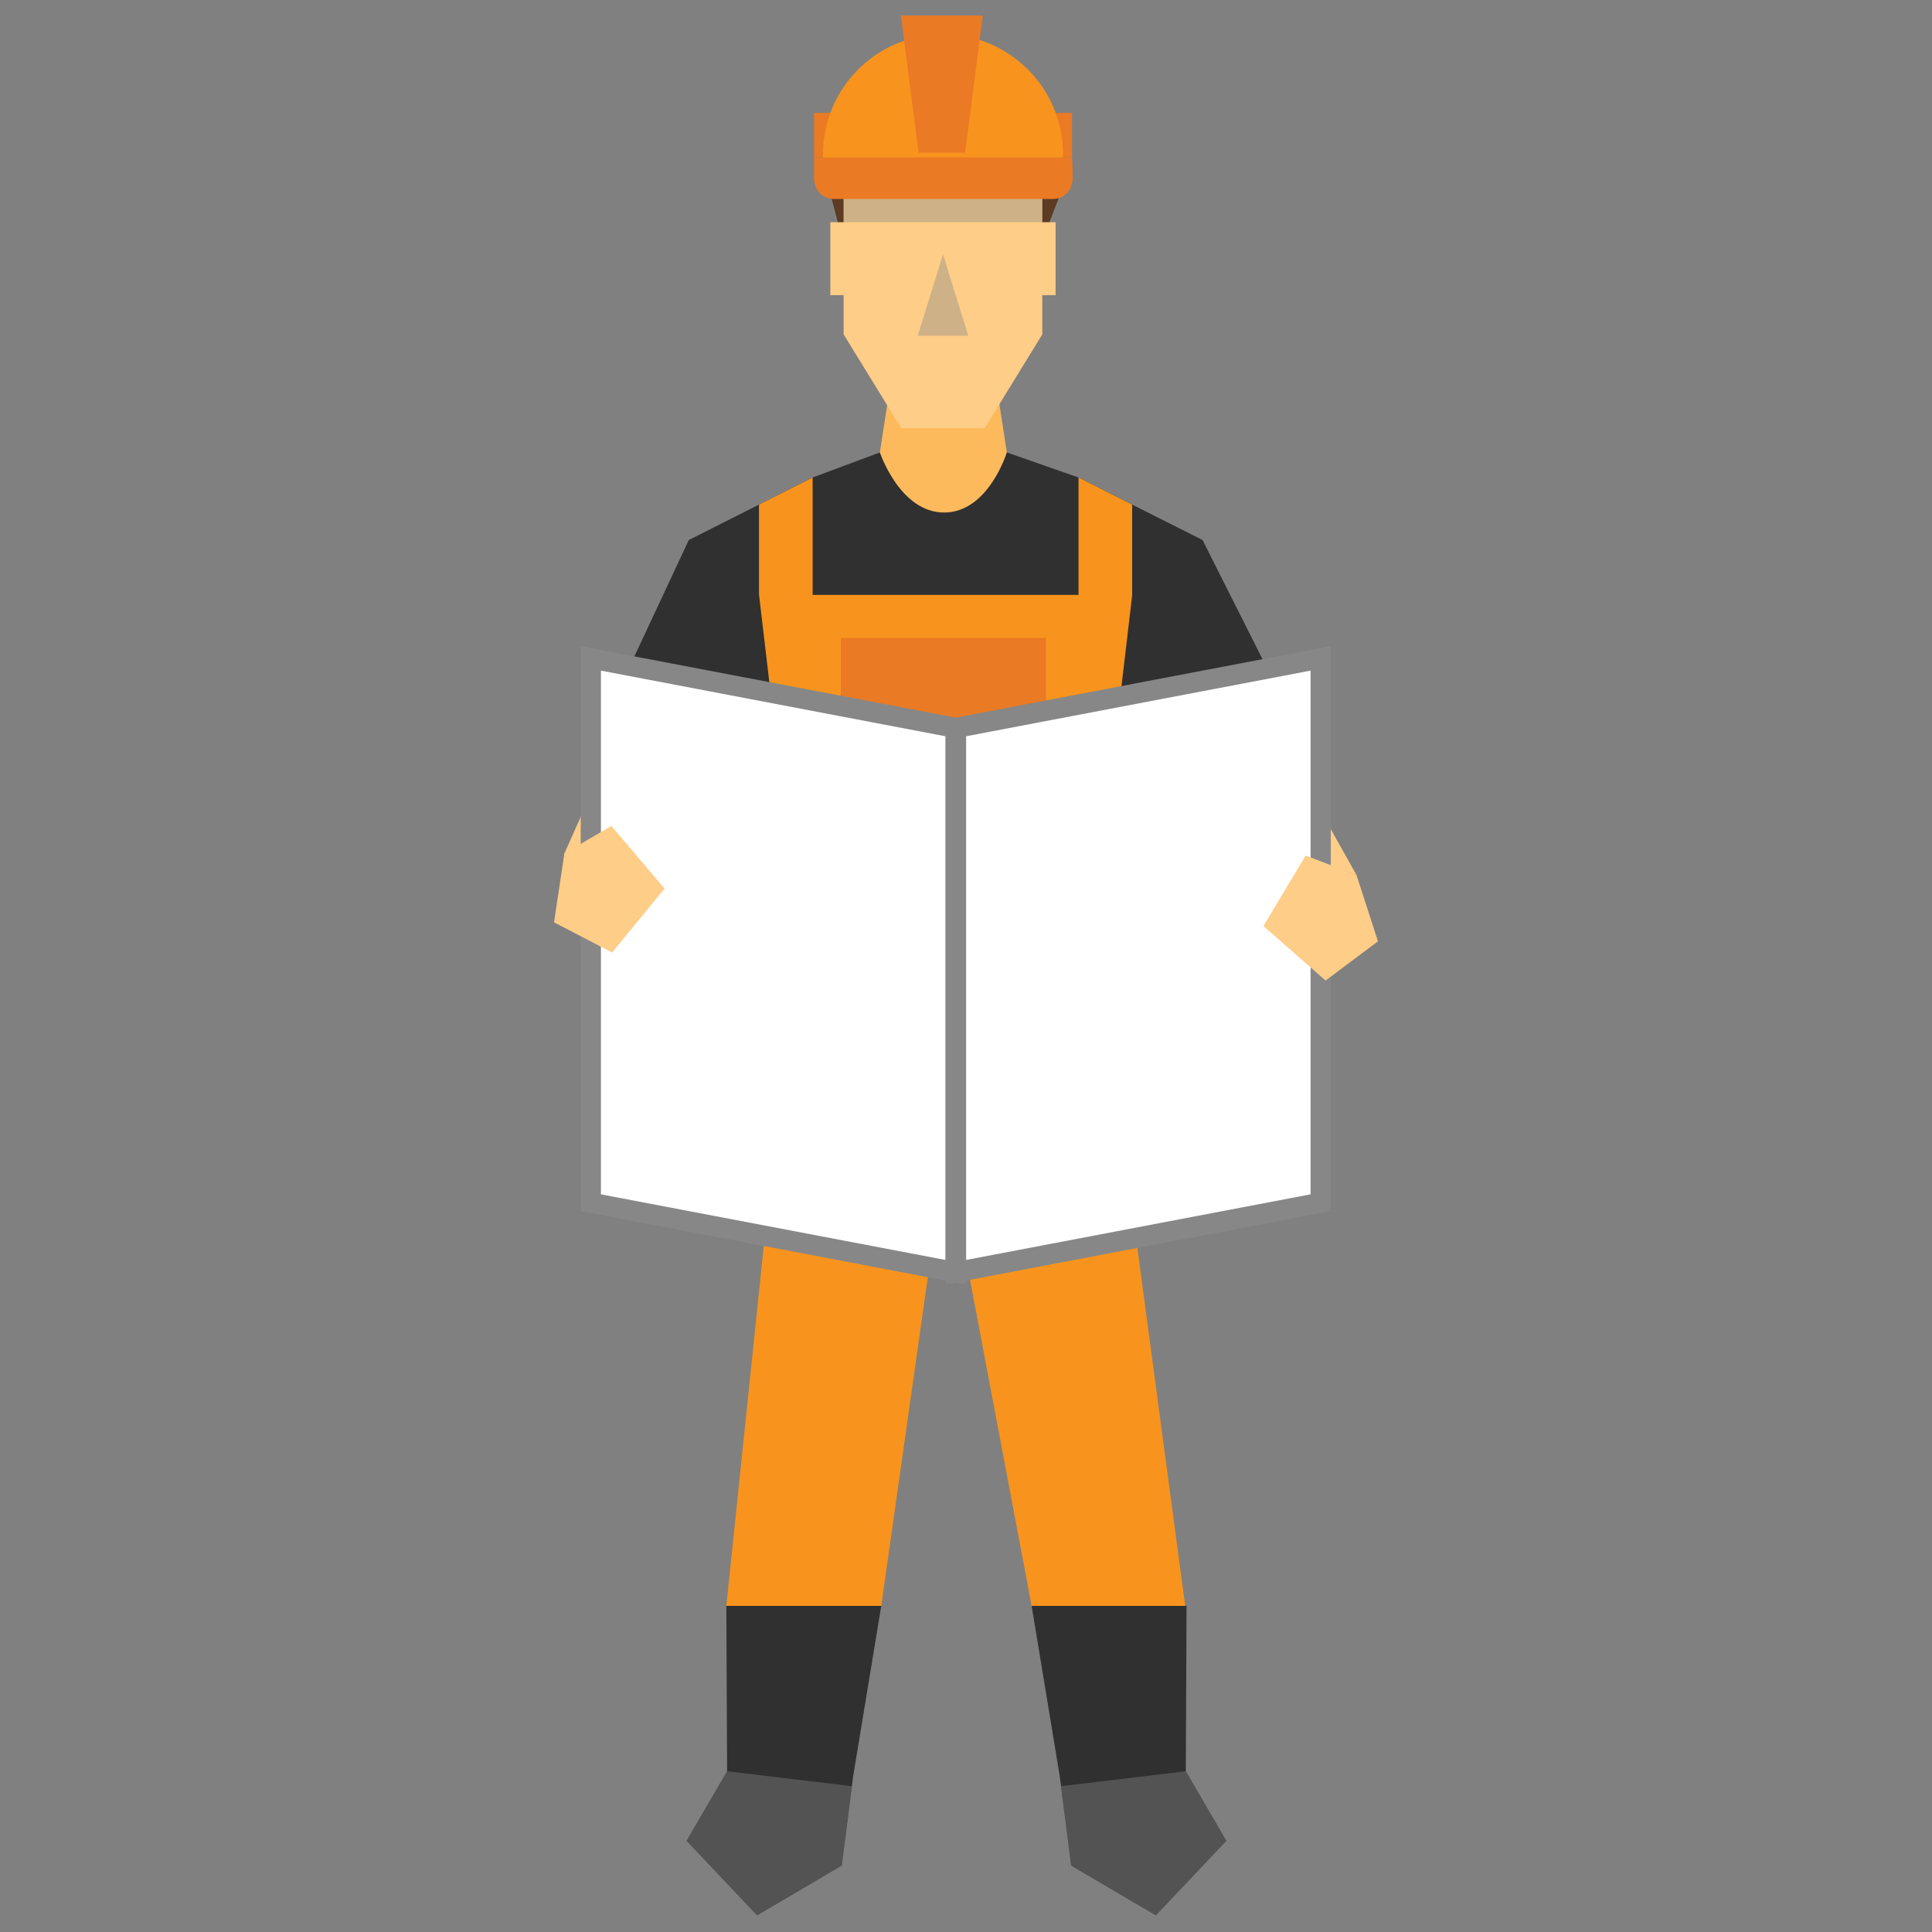 <?xml version="1.0" encoding="utf-8"?>
<!-- Generator: Adobe Illustrator 16.0.0, SVG Export Plug-In . SVG Version: 6.00 Build 0)  -->
<!DOCTYPE svg PUBLIC "-//W3C//DTD SVG 1.1//EN" "http://www.w3.org/Graphics/SVG/1.1/DTD/svg11.dtd">
<svg version="1.1" id="Layer_1" xmlns="http://www.w3.org/2000/svg" xmlns:xlink="http://www.w3.org/1999/xlink" x="0px" y="0px"
	 width="500px" height="500px" viewBox="0 0 500 500" enable-background="new 0 0 500 500" xml:space="preserve">
<rect x="0" y="0" width="500" height="500" fill="#808080" stroke="none"/>
<g>
	<g>
		<g>
			<polygon fill="#FDBA5C" points="262.688,130.806 244.037,135.912 225.588,130.806 230.826,96.919 257.455,96.919 			"/>
		</g>
		<g>
			<g>
				<polygon fill="#5D3A22" points="214.894,50.176 217.928,61.675 269.976,61.675 274.417,50.176 				"/>
			</g>
			<g>
				<polygon fill="#FECD87" points="273.186,57.503 273.186,76.384 269.745,76.384 269.745,86.547 254.827,110.809 233.25,110.809 
					218.333,86.547 218.333,76.384 214.894,76.384 214.894,57.503 218.333,57.503 218.333,41.909 269.745,41.909 269.745,57.503 
									"/>
			</g>
			<g opacity="0.4">
				<rect x="218.333" y="48.741" fill="#878787" width="51.413" height="8.762"/>
			</g>
			<g opacity="0.4">
				<polygon fill="#878787" points="237.504,86.899 244.051,65.825 250.598,86.899 				"/>
			</g>
			<g>
				<g>
					<rect x="210.665" y="29.223" fill="#EA7A24" width="8.47" height="11.516"/>
				</g>
				<g>
					<rect x="268.97" y="29.223" fill="#EA7A24" width="8.471" height="11.516"/>
				</g>
				<g>
					<path fill="#F8941D" d="M275.061,41.162c0.017-0.413,0.061-0.813,0.061-1.215c0-17.161-13.918-31.067-31.07-31.067
						c-17.152,0-31.062,13.906-31.062,31.067c0,0.401,0.039,0.802,0.061,1.215H275.061z"/>
				</g>
				<g>
					<polygon fill="#EA7A24" points="249.771,39.501 237.73,39.501 233.146,4.01 254.352,4.01 					"/>
				</g>
				<g>
					<path fill="#EA7A24" d="M277.605,46.114c0,2.968-2.221,5.376-4.969,5.376h-56.998c-2.749,0-4.975-2.408-4.975-5.376l0,0
						c0-2.968,0-5.375,0-5.375h66.776C277.44,40.738,277.605,43.146,277.605,46.114L277.605,46.114z"/>
				</g>
			</g>
		</g>
		<g>
			<polygon fill="#FECD87" points="319.522,170.156 351.063,226.458 321.655,215.751 297.756,183.859 			"/>
		</g>
		<g>
			<polygon fill="#FECD87" points="168.753,170.156 146.057,220.874 189.662,254.123 167.467,215.751 190.52,183.859 			"/>
		</g>
		<g>
			<path fill="#303030" d="M331.879,180.825l-29.715,19.843l-3.452-9.795H190.77l-3.449,9.795l-29.635-16.918l20.571-43.99
				l18.172-9.168l13.879-7.014l17.405-6.491c0,0,5.175,15.555,16.63,15.555c11.458,0,16.223-15.555,16.223-15.555l18.557,6.491
				l13.879,7.014l18.222,9.168L331.879,180.825z"/>
		</g>
		<g>
			<polygon fill="#F8941D" points="283.058,238.49 293.018,153.963 292.984,153.963 293.001,153.952 293.001,130.592 
				279.122,123.578 279.122,153.963 210.307,153.963 210.307,123.578 196.428,130.592 196.428,153.952 196.442,153.963 
				206.399,238.49 187.977,415.603 228.07,415.603 244.744,297.854 266.991,415.603 306.727,415.603 			"/>
		</g>
		<g>
			<rect x="217.596" y="165.094" fill="#EA7A24" width="53.084" height="37.317"/>
		</g>
		<g>
			<polygon fill="#303030" points="307.078,415.603 306.886,458.394 317.379,476.4 299.125,495.688 277.21,482.81 275.418,468.805 
				274.258,459.658 266.991,415.603 			"/>
		</g>
		<g opacity="0.4">
			<polygon fill="#878787" points="277.21,482.81 274.588,462.264 306.886,458.394 317.379,476.4 299.125,495.688 			"/>
		</g>
		<g>
			<polygon fill="#303030" points="187.977,415.603 188.172,458.394 177.685,476.4 195.937,495.688 217.852,482.81 219.641,468.805 
				220.803,459.658 228.07,415.603 			"/>
		</g>
		<g opacity="0.4">
			<polygon fill="#878787" points="217.852,482.81 220.468,462.264 188.172,458.394 177.685,476.4 195.937,495.688 			"/>
		</g>
	</g>
	<g>
		<g>
			<polygon fill="#FFFFFF" points="247.289,329.245 152.906,311.266 152.906,170.393 247.289,188.372 			"/>
			<path fill="#878787" d="M249.908,332.405l-99.624-18.974v-146.2l99.624,18.975V332.405z M155.522,309.095l89.15,16.979v-135.53
				l-89.15-16.985V309.095z"/>
		</g>
		<g>
			<polygon fill="#FFFFFF" points="247.412,329.245 341.795,311.266 341.795,170.393 247.412,188.372 			"/>
			<path fill="#878787" d="M244.793,332.405V186.207l99.618-18.975v146.2L244.793,332.405z M250.031,190.543v135.53l89.142-16.979
				V173.559L250.031,190.543z"/>
		</g>
	</g>
	<g>
		<polygon fill="#FECD87" points="146.057,220.874 158.216,213.755 171.985,229.965 158.411,246.51 143.386,238.699 		"/>
	</g>
	<g>
		<polygon fill="#FECD87" points="351.063,226.458 337.903,221.423 326.971,239.661 343.059,253.76 356.613,243.613 		"/>
	</g>
</g>
</svg>
